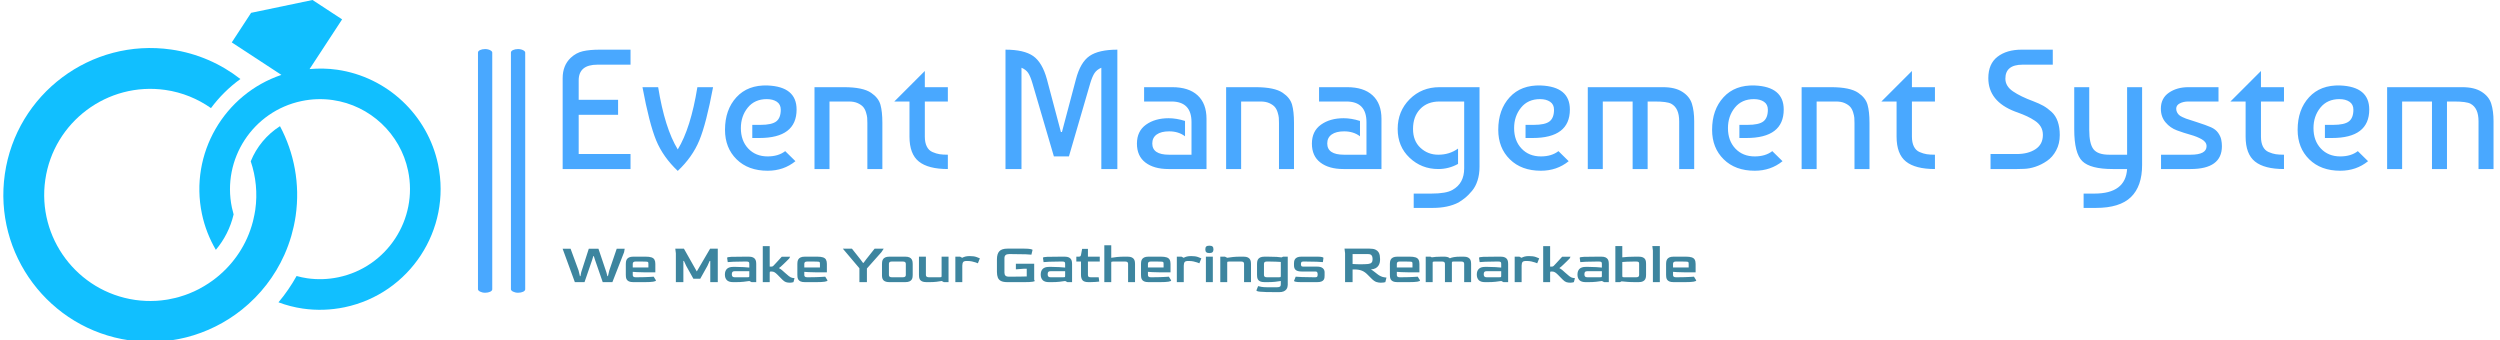 <svg xmlns="http://www.w3.org/2000/svg" version="1.1" xmlns:xlink="http://www.w3.org/1999/xlink" xmlnsSvgjs="http://svgjs.dev/svgjs" width="2000" height="272" viewBox="0 0 2000 272"><g transform="matrix(1,0,0,1,-1.212,0.725)"><svg viewBox="0 0 396 54" data-background-color="#ffffff" preserveAspectRatio="xMidYMid meet" height="272" width="2000" xmlns="http://www.w3.org/2000/svg" xmlns:xlink="http://www.w3.org/1999/xlink"><g id="tight-bounds" transform="matrix(1,0,0,1,0.24,-0.144)"><svg viewBox="0 0 395.52 54.288" height="54.288" width="395.52"><g><svg viewBox="0 0 395.52 54.288" height="54.288" width="395.52"><g><svg viewBox="0 0 510.06 70.01" height="54.288" width="395.52"><g><rect width="2.923" height="49.913" x="97.216" y="10.048" fill="#49a8ff" opacity="1" stroke-width="0" stroke="transparent" fill-opacity="1" class="rect-qz-0" data-fill-palette-color="primary" rx="1%" id="qz-0" data-palette-color="#49a8ff"></rect></g><g><rect width="2.923" height="49.913" x="103.965" y="10.048" fill="#49a8ff" opacity="1" stroke-width="0" stroke="transparent" fill-opacity="1" class="rect-qz-1" data-fill-palette-color="primary" rx="1%" id="qz-1" data-palette-color="#49a8ff"></rect></g><g transform="matrix(1,0,0,1,114.54,10.172)"><svg viewBox="0 0 395.52 49.665" height="49.665" width="395.52"><g id="textblocktransform"><svg viewBox="0 0 395.52 49.665" height="49.665" width="395.52" id="textblock"><g><svg viewBox="0 0 395.52 32.413" height="32.413" width="395.52"><g transform="matrix(1,0,0,1,0,0)"><svg width="395.52" viewBox="3.25 -35 566.14 46.4" height="32.413" data-palette-color="#49a8ff"><path d="M23.15-4.4L23.15 0 3.25 0 3.25-26.65Q3.25-30.35 5.6-32.6L5.6-32.6Q7.2-34.1 9.2-34.55 11.2-35 14.1-35L14.1-35 23.15-35 23.15-30.6 13.45-30.6Q7.95-30.6 7.95-26L7.95-26 7.95-20.3 19.5-20.3 19.5-15.9 7.95-15.9 7.95-4.4 23.15-4.4ZM37 0.55L37 0.55Q32.7-3.5 30.67-8.4 28.65-13.3 26.65-24L26.65-24 31.25-24Q33.2-11.95 37-5.75L37-5.75Q40.8-11.95 42.75-24L42.75-24 47.35-24Q45.35-13.3 43.32-8.4 41.3-3.5 37 0.55ZM63.35-24.5L63.35-24.5Q71.84-24.15 71.84-17.45L71.84-17.45Q71.84-9.1 60.9-9.1L60.9-9.1 58.85-9.1 58.85-12.95 61.25-12.95Q64.59-12.95 65.9-13.98 67.2-15 67.2-17.4L67.2-17.4Q67.2-18.95 66.05-19.73 64.9-20.5 63.1-20.5L63.1-20.5Q59.55-20.5 57.52-18 55.5-15.5 55.5-12L55.5-12Q55.5-8.3 57.67-6 59.85-3.7 63.35-3.7L63.35-3.7Q66.5-3.7 68.5-5.25L68.5-5.25 71.5-2.3Q68.05 0.5 63.35 0.5L63.35 0.5Q57.65 0.5 54.25-2.85 50.85-6.2 50.85-11.5L50.85-11.5Q50.85-17.4 54.2-21.05 57.55-24.7 63.35-24.5ZM77.09 0L77.09-24 85.74-24Q91.29-24 93.69-22.35L93.69-22.35Q95.84-20.9 96.42-18.88 96.99-16.85 96.99-13.55L96.99-13.55 96.99 0 92.59 0 92.59-13.5Q92.59-14.4 92.54-15.03 92.49-15.65 92.19-16.63 91.89-17.6 91.34-18.23 90.79-18.85 89.74-19.33 88.69-19.8 87.19-19.8L87.19-19.8 81.49-19.8 81.49 0 77.09 0ZM104.94-19.8L100.49-19.8 109.44-28.75 109.44-24 116.19-24 116.19-19.8 109.44-19.8 109.44-9.5Q109.44-7.75 110.02-6.6 110.59-5.45 111.69-4.98 112.79-4.5 113.77-4.35 114.74-4.2 116.19-4.2L116.19-4.2 116.19 0Q110.44 0 107.69-2.2 104.94-4.4 104.94-9.5L104.94-9.5 104.94-19.8ZM145.24-26.3L149.34-10.85 149.64-10.85 153.74-26.3Q155.04-31.3 157.74-33.15 160.44-35 165.89-35L165.89-35 165.89 0 161.19 0 161.19-29.7Q159.89-29.15 159.21-28.15 158.54-27.15 157.94-25.15L157.94-25.15 151.69-3.7 147.28-3.7 140.99-25.15Q140.39-27.2 139.74-28.18 139.09-29.15 137.78-29.7L137.78-29.7 137.78 0 133.09 0 133.09-35Q138.53-35 141.21-33.13 143.89-31.25 145.24-26.3L145.24-26.3ZM185.73-14.1L185.73-14.1 185.73-9.6Q183.83-11.05 181.08-11.05L181.08-11.05Q178.73-11.05 177.43-10.13 176.13-9.2 176.13-7.5L176.13-7.5Q176.13-4.2 181.03-4.2L181.03-4.2 187.63-4.2 187.63-13.75Q187.63-19.8 181.73-19.8L181.73-19.8 173.73-19.8 173.73-24 181.98-24Q186.83-24 189.43-21.6 192.03-19.2 192.03-14.7L192.03-14.7 192.03 0 180.88 0Q176.63 0 174.13-1.9 171.63-3.8 171.63-7.45 171.63-11.1 174.28-13 176.93-14.9 180.93-14.9L180.93-14.9Q183.18-14.9 185.73-14.1ZM197.78 0L197.78-24 206.43-24Q211.98-24 214.38-22.35L214.38-22.35Q216.53-20.9 217.11-18.88 217.68-16.85 217.68-13.55L217.68-13.55 217.68 0 213.28 0 213.28-13.5Q213.28-14.4 213.23-15.03 213.18-15.65 212.88-16.63 212.58-17.6 212.03-18.23 211.48-18.85 210.43-19.33 209.38-19.8 207.88-19.8L207.88-19.8 202.18-19.8 202.18 0 197.78 0ZM237.03-14.1L237.03-14.1 237.03-9.6Q235.13-11.05 232.38-11.05L232.38-11.05Q230.03-11.05 228.73-10.13 227.43-9.2 227.43-7.5L227.43-7.5Q227.43-4.2 232.33-4.2L232.33-4.2 238.93-4.2 238.93-13.75Q238.93-19.8 233.03-19.8L233.03-19.8 225.03-19.8 225.03-24 233.28-24Q238.13-24 240.73-21.6 243.33-19.2 243.33-14.7L243.33-14.7 243.33 0 232.18 0Q227.93 0 225.43-1.9 222.93-3.8 222.93-7.45 222.93-11.1 225.58-13 228.23-14.9 232.23-14.9L232.23-14.9Q234.48-14.9 237.03-14.1ZM259.98 0L259.98 0Q255.08 0 251.58-3.3 248.08-6.6 248.08-11.75L248.08-11.75Q248.08-16.95 251.6-20.48 255.13-24 260.33-24L260.33-24 272.08-24 272.08-0.7Q272.08 1.55 271.5 3.35 270.93 5.15 269.88 6.4 268.83 7.65 267.98 8.35 267.13 9.05 265.93 9.8L265.93 9.8Q262.83 11.4 258.38 11.4L258.38 11.4 252.78 11.4 252.78 7.2 257.93 7.2Q262.33 7.2 264.18 6.1L264.18 6.1Q267.58 4.2 267.58-0.2L267.58-0.2 267.58-19.8 260.33-19.8Q256.78-19.8 254.68-17.6 252.58-15.4 252.58-11.75L252.58-11.75Q252.58-8.25 254.75-6.23 256.93-4.2 259.98-4.2L259.98-4.2Q263.28-4.2 265.78-6L265.78-6 265.78-1.5Q263.08 0 259.98 0ZM290.07-24.5L290.07-24.5Q298.57-24.15 298.57-17.45L298.57-17.45Q298.57-9.1 287.62-9.1L287.62-9.1 285.57-9.1 285.57-12.95 287.97-12.95Q291.32-12.95 292.62-13.98 293.92-15 293.92-17.4L293.92-17.4Q293.92-18.95 292.77-19.73 291.62-20.5 289.82-20.5L289.82-20.5Q286.27-20.5 284.25-18 282.22-15.5 282.22-12L282.22-12Q282.22-8.3 284.4-6 286.57-3.7 290.07-3.7L290.07-3.7Q293.22-3.7 295.22-5.25L295.22-5.25 298.22-2.3Q294.77 0.5 290.07 0.5L290.07 0.5Q284.37 0.5 280.97-2.85 277.57-6.2 277.57-11.5L277.57-11.5Q277.57-17.4 280.92-21.05 284.27-24.7 290.07-24.5ZM303.82 0L303.82-24 325.87-24Q329.42-24 331.52-22.65L331.52-22.65Q333.67-21.3 334.35-19.15 335.02-17 335.02-14L335.02-14 335.02 0 330.62 0 330.62-14Q330.62-17.9 328.27-19.15L328.27-19.15Q327.07-19.8 323.42-19.8L323.42-19.8 321.37-19.8 321.37 0 316.97 0 316.97-19.8 308.22-19.8 308.22 0 303.82 0ZM352.77-24.5L352.77-24.5Q361.27-24.15 361.27-17.45L361.27-17.45Q361.27-9.1 350.32-9.1L350.32-9.1 348.27-9.1 348.27-12.95 350.67-12.95Q354.02-12.95 355.32-13.98 356.62-15 356.62-17.4L356.62-17.4Q356.62-18.95 355.47-19.73 354.32-20.5 352.52-20.5L352.52-20.5Q348.97-20.5 346.94-18 344.92-15.5 344.92-12L344.92-12Q344.92-8.3 347.09-6 349.27-3.7 352.77-3.7L352.77-3.7Q355.92-3.7 357.92-5.25L357.92-5.25 360.92-2.3Q357.47 0.5 352.77 0.5L352.77 0.5Q347.07 0.5 343.67-2.85 340.27-6.2 340.27-11.5L340.27-11.5Q340.27-17.4 343.62-21.05 346.97-24.7 352.77-24.5ZM366.52 0L366.52-24 375.17-24Q380.72-24 383.12-22.35L383.12-22.35Q385.27-20.9 385.84-18.88 386.42-16.85 386.42-13.55L386.42-13.55 386.42 0 382.02 0 382.02-13.5Q382.02-14.4 381.97-15.03 381.92-15.65 381.62-16.63 381.32-17.6 380.77-18.23 380.22-18.85 379.17-19.33 378.12-19.8 376.62-19.8L376.62-19.8 370.92-19.8 370.92 0 366.52 0ZM394.36-19.8L389.91-19.8 398.86-28.75 398.86-24 405.61-24 405.61-19.8 398.86-19.8 398.86-9.5Q398.86-7.75 399.44-6.6 400.01-5.45 401.11-4.98 402.21-4.5 403.19-4.35 404.16-4.2 405.61-4.2L405.61-4.2 405.61 0Q399.86 0 397.11-2.2 394.36-4.4 394.36-9.5L394.36-9.5 394.36-19.8ZM431.01-35L440.16-35 440.16-30.6 431.31-30.6Q426.26-30.6 426.26-26.5L426.26-26.5Q426.26-24.3 428.48-22.78 430.71-21.25 434.51-19.85L434.51-19.85Q436.21-19.2 437.41-18.53 438.61-17.85 439.81-16.75 441.01-15.65 441.61-13.93 442.21-12.2 442.21-9.95L442.21-9.95Q442.21-7.45 441.16-5.48 440.11-3.5 438.46-2.38 436.81-1.25 435.08-0.68 433.36-0.1 431.71-0.05L431.71-0.05Q431.01 0 429.71 0L429.71 0 421.91 0 421.91-4.4 429.56-4.4Q432.96-4.4 435.11-5.83 437.26-7.25 437.26-10L437.26-10Q437.26-11.35 436.66-12.38 436.06-13.4 434.93-14.15 433.81-14.9 432.63-15.45 431.46-16 429.81-16.6L429.81-16.6Q429.36-16.75 429.11-16.85L429.11-16.85Q421.26-19.85 421.26-26.65L421.26-26.65Q421.26-30.85 423.96-32.93 426.66-35 431.01-35L431.01-35ZM446.45-11.65L446.45-24 450.85-24 450.85-11.45Q450.85-7.4 452.1-5.8 453.35-4.2 456.7-4.2L456.7-4.2 461.95-4.2 461.95-24 466.35-24 466.35-1.2Q466.35 5.05 463.08 8.22 459.81 11.4 452.81 11.4L452.81 11.4 449.2 11.4 449.2 7.2 452.35 7.2Q461.5 7.2 461.95 0L461.95 0 457.75 0Q451.2 0 448.83-2.3 446.45-4.6 446.45-11.65L446.45-11.65ZM479.9-24L488.75-24 488.75-19.8 479.9-19.8Q478.45-19.8 477.4-19.25 476.35-18.7 476.35-17.7L476.35-17.7Q476.35-17.1 476.6-16.63 476.85-16.15 477.18-15.85 477.5-15.55 478.18-15.23 478.85-14.9 479.23-14.78 479.6-14.65 482.4-13.75 485.2-12.85 486.55-12.25 487.9-11.65 488.63-10.63 489.35-9.6 489.55-8.63 489.75-7.65 489.75-6.7L489.75-6.7Q489.75 0 480.55 0L480.55 0 471.9 0 471.9-4.2 480.55-4.2Q485.25-4.2 485.25-6.7L485.25-6.7Q485.25-7.9 483.88-8.7 482.5-9.5 480.53-10.05 478.55-10.6 476.58-11.33 474.6-12.05 473.23-13.68 471.85-15.3 471.85-17.7L471.85-17.7Q471.85-20.75 474.2-22.38 476.55-24 479.9-24L479.9-24ZM496.7-19.8L492.25-19.8 501.2-28.75 501.2-24 507.95-24 507.95-19.8 501.2-19.8 501.2-9.5Q501.2-7.75 501.77-6.6 502.35-5.45 503.45-4.98 504.55-4.5 505.52-4.35 506.5-4.2 507.95-4.2L507.95-4.2 507.95 0Q502.2 0 499.45-2.2 496.7-4.4 496.7-9.5L496.7-9.5 496.7-19.8ZM524.45-24.5L524.45-24.5Q532.95-24.15 532.95-17.45L532.95-17.45Q532.95-9.1 522-9.1L522-9.1 519.95-9.1 519.95-12.95 522.35-12.95Q525.7-12.95 527-13.98 528.3-15 528.3-17.4L528.3-17.4Q528.3-18.95 527.15-19.73 526-20.5 524.2-20.5L524.2-20.5Q520.65-20.5 518.62-18 516.6-15.5 516.6-12L516.6-12Q516.6-8.3 518.77-6 520.95-3.7 524.45-3.7L524.45-3.7Q527.6-3.7 529.6-5.25L529.6-5.25 532.6-2.3Q529.15 0.5 524.45 0.5L524.45 0.5Q518.75 0.5 515.35-2.85 511.95-6.2 511.95-11.5L511.95-11.5Q511.95-17.4 515.3-21.05 518.65-24.7 524.45-24.5ZM538.19 0L538.19-24 560.24-24Q563.79-24 565.89-22.65L565.89-22.65Q568.04-21.3 568.72-19.15 569.39-17 569.39-14L569.39-14 569.39 0 564.99 0 564.99-14Q564.99-17.9 562.64-19.15L562.64-19.15Q561.44-19.8 557.79-19.8L557.79-19.8 555.74-19.8 555.74 0 551.34 0 551.34-19.8 542.59-19.8 542.59 0 538.19 0Z" opacity="1" transform="matrix(1,0,0,1,0,0)" fill="#49a8ff" class="wordmark-text-0" data-fill-palette-color="primary" id="text-0"></path></svg></g></svg></g><g transform="matrix(1,0,0,1,0,40.065)"><svg viewBox="0 0 232.21 9.6" height="9.6" width="232.21"><g transform="matrix(1,0,0,1,0,0)"><svg width="232.21" viewBox="0.5 -32.4 996.47 41.2" height="9.6" data-palette-color="#3d859f"><path d="M19.75 0L11.25 0 0.5-29.35 7.5-29.35 14.55-10.15 15.7-5.3 16.2-5.3 16.85-8.7 23.5-29.35 32-29.35 38.95-8.7 39.85-5.3 40.35-5.3 41.5-10.15 48.05-29.35 55.05-29.35 54.55-26.35 44.25 0 35.75 0 28.95-19.65 27.95-22.85 27.45-22.85 26.5-19.65 19.75 0ZM72.7 0L62.65 0Q60.15 0 58.8-0.65 57.45-1.3 56.87-2.3 56.3-3.3 56.17-4.4 56.05-5.5 56.05-6.4L56.05-6.4 56.05-16Q56.05-16.75 56.17-17.82 56.3-18.9 56.87-19.95 57.45-21 58.82-21.7 60.2-22.4 62.65-22.4L62.65-22.4 73.4-22.4Q76.7-22.4 78.57-21.78 80.45-21.15 81.22-19.75 82-18.35 82-16L82-16 82-8.6 73.25-8.6Q68.75-8.6 65.92-8.8 63.1-9 62.15-9.05L62.15-9.05 62.15-6.3Q62.1-4.3 64.55-4.3L64.55-4.3 67.1-4.3Q69.8-4.3 72.37-4.38 74.95-4.45 77.1-4.58 79.25-4.7 80.55-4.8L80.55-4.8 82.55-1.55Q82.55 0 72.7 0L72.7 0ZM62.15-16.1L62.15-12.9 75.9-12.9 75.9-16.1Q75.9-17.1 75.67-17.5 75.45-17.9 74.35-18 73.25-18.1 70.6-18.1L70.6-18.1 64.55-18.1Q62.15-18.1 62.15-16.1L62.15-16.1ZM106.64 0L100.04 0 100.04-25.4 99.54-29.4 107.14-29.4 118.44-9.4 130.14-29.4 136.89-29.4 136.89 0 130.29 0 130.29-18.65 129.74-18.65 127.79-14.3 121.49-3 115.44-3 109.14-14.3 107.14-18.65 106.64-18.65 106.64 0ZM152.84 0L150.34 0Q146.54 0 144.84-1.78 143.14-3.55 143.14-6.65L143.14-6.65Q143.14-9.9 144.92-11.65 146.69-13.4 150.34-13.4L150.34-13.4 152.89-13.4Q156.64-13.4 159.64-13.2 162.64-13 164.59-12.8L164.59-12.8 164.59-16.1Q164.59-16.55 164.49-17.03 164.39-17.5 163.89-17.8 163.39-18.1 162.19-18.1L162.19-18.1 159.69-18.1Q154.24-18.1 150.59-17.93 146.94-17.75 145.64-17.6L145.64-17.6 145.09-21.4Q145.09-22.1 148.89-22.25 152.69-22.4 161.59-22.4L161.59-22.4 164.09-22.4Q166.59-22.4 167.94-21.7 169.29-21 169.87-19.95 170.44-18.9 170.57-17.82 170.69-16.75 170.69-16L170.69-16 170.69 0 166.59 0 164.64-1Q162.54-0.65 159.59-0.33 156.64 0 152.84 0L152.84 0ZM151.64-4.3L151.64-4.3 163.09-4.3Q164.19-4.3 164.39-4.5 164.59-4.7 164.59-5.75L164.59-5.75 164.59-9.6 151.64-9.6Q150.29-9.6 149.77-8.95 149.24-8.3 149.24-6.9L149.24-6.9Q149.24-5.5 149.84-4.9 150.44-4.3 151.64-4.3ZM200.39 0.5L200.39 0.5Q198.29 0.5 196.81 0 195.34-0.5 193.69-2.15L193.69-2.15Q193.54-2.3 192.89-2.95 192.24-3.6 191.46-4.4 190.69-5.2 190.04-5.85 189.39-6.5 189.19-6.7L189.19-6.7Q187.94-7.95 186.81-8.65 185.69-9.35 184.04-9.35L184.04-9.35Q182.94-9.35 182.74-9.15 182.54-8.95 182.54-7.8L182.54-7.8 182.54 0 176.44 0 176.44-31.65 182.54-31.65 182.54-13.65 184.14-13.65Q185.04-13.65 185.74-14.35L185.74-14.35Q186.19-14.8 187.44-16.15 188.69-17.5 190.26-19.2 191.84-20.9 193.14-22.35L193.14-22.35 200.49-22.35 199.69-20.8Q198.54-19.6 197.19-18.28 195.84-16.95 194.56-15.73 193.29-14.5 192.24-13.58 191.19-12.65 190.64-12.35L190.64-12.35Q192.14-11.55 193.34-10.53 194.54-9.5 195.94-8.22 197.34-6.95 199.29-5.35L199.29-5.35Q201.04-3.95 202.54-3.73 204.04-3.5 204.34-3.5L204.34-3.5 203.44 0Q202.94 0.15 202.09 0.33 201.24 0.5 200.39 0.5ZM223.49 0L213.44 0Q210.94 0 209.59-0.65 208.24-1.3 207.66-2.3 207.09-3.3 206.96-4.4 206.84-5.5 206.84-6.4L206.84-6.4 206.84-16Q206.84-16.75 206.96-17.82 207.09-18.9 207.66-19.95 208.24-21 209.61-21.7 210.99-22.4 213.44-22.4L213.44-22.4 224.19-22.4Q227.49-22.4 229.36-21.78 231.24-21.15 232.01-19.75 232.79-18.35 232.79-16L232.79-16 232.79-8.6 224.04-8.6Q219.54-8.6 216.71-8.8 213.89-9 212.94-9.05L212.94-9.05 212.94-6.3Q212.89-4.3 215.34-4.3L215.34-4.3 217.89-4.3Q220.59-4.3 223.16-4.38 225.74-4.45 227.89-4.58 230.04-4.7 231.34-4.8L231.34-4.8 233.34-1.55Q233.34 0 223.49 0L223.49 0ZM212.94-16.1L212.94-12.9 226.69-12.9 226.69-16.1Q226.69-17.1 226.46-17.5 226.24-17.9 225.14-18 224.04-18.1 221.39-18.1L221.39-18.1 215.34-18.1Q212.94-18.1 212.94-16.1L212.94-16.1ZM267.98 0L261.38 0 261.38-12.2 246.83-29.4 254.83-29.4 262.23-20.05 264.53-16.95 265.03-16.95 267.33-20.05 274.73-29.4 282.73-29.4 280.78-26.4 267.98-12 267.98 0ZM301.63 0L287.83 0Q284.48 0 282.85-1.35 281.23-2.7 281.23-5.75L281.23-5.75 281.23-16Q281.23-16.75 281.35-17.82 281.48-18.9 282.05-19.95 282.63-21 284-21.7 285.38-22.4 287.83-22.4L287.83-22.4 301.63-22.4Q304.13-22.4 305.48-21.7 306.83-21 307.4-19.95 307.98-18.9 308.1-17.82 308.23-16.75 308.23-16L308.23-16 308.23-6.4Q308.23-5.5 308.1-4.4 307.98-3.3 307.38-2.3 306.78-1.3 305.43-0.65 304.08 0 301.63 0L301.63 0ZM289.73-4.3L289.73-4.3 299.73-4.3Q302.18-4.3 302.18-6.3L302.18-6.3 302.18-16.1Q302.18-18.1 299.73-18.1L299.73-18.1 289.73-18.1Q287.33-18.1 287.33-16.1L287.33-16.1 287.33-6.3Q287.33-4.3 289.73-4.3ZM322.88 0L320.33 0Q317.88 0 316.5-0.65 315.13-1.3 314.55-2.3 313.98-3.3 313.85-4.4 313.73-5.5 313.73-6.4L313.73-6.4 313.73-22.4 319.83-22.4 319.83-6.3Q319.78-5.2 320.55-4.75 321.33-4.3 322.23-4.3L322.23-4.3 332.13-4.3Q333.23-4.3 333.43-4.5 333.63-4.7 333.63-5.8L333.63-5.8 333.63-22.4 339.73-22.4 339.73 0 335.63 0 333.73-1Q331.73-0.6 329-0.3 326.28 0 322.88 0L322.88 0ZM351.82 0L345.72 0 345.72-22.4 349.82-22.4 351.72-21.4Q353.02-22.1 354.52-22.5 356.02-22.9 358.32-22.9L358.32-22.9Q361.97-22.9 364.25-22.1 366.52-21.3 367.27-20.9L367.27-20.9 365.52-16.55Q364.92-16.85 363.55-17.32 362.17-17.8 360.32-18.2 358.47-18.6 356.27-18.6L356.27-18.6 355.72-18.6Q353.32-18.6 352.6-17.65 351.87-16.7 351.82-14.5L351.82-14.5 351.82 0ZM406.32 0L391.42 0Q387.87 0 385.87-1 383.87-2 383.07-4 382.27-6 382.27-8.95L382.27-8.95 382.27-20.1Q382.27-24.9 384.42-27.18 386.57-29.45 391.42-29.45L391.42-29.45 406.47-29.45Q409.92-29.45 411.74-29.08 413.57-28.7 413.57-28.3L413.57-28.3 412.57-24.15Q411.72-24.3 407.54-24.48 403.37-24.65 395.42-24.65L395.42-24.65 392.87-24.65Q388.87-24.65 388.87-21.1L388.87-21.1 388.87-8.35Q388.87-6.65 389.74-5.73 390.62-4.8 392.87-4.8L392.87-4.8 394.92-4.8Q399.72-4.8 403.02-4.88 406.32-4.95 408.47-5L408.47-5 408.47-11.8 405.47-11.75 398.92-11.25 398.92-16.15 415.02-16.15 415.02-2.1 415.52-1.05Q415.52-0.65 413.42-0.33 411.32 0 406.32 0L406.32 0ZM430.47 0L427.97 0Q424.17 0 422.47-1.78 420.77-3.55 420.77-6.65L420.77-6.65Q420.77-9.9 422.54-11.65 424.32-13.4 427.97-13.4L427.97-13.4 430.52-13.4Q434.27-13.4 437.27-13.2 440.27-13 442.22-12.8L442.22-12.8 442.22-16.1Q442.22-16.55 442.12-17.03 442.02-17.5 441.52-17.8 441.02-18.1 439.82-18.1L439.82-18.1 437.32-18.1Q431.87-18.1 428.22-17.93 424.57-17.75 423.27-17.6L423.27-17.6 422.72-21.4Q422.72-22.1 426.52-22.25 430.32-22.4 439.22-22.4L439.22-22.4 441.72-22.4Q444.22-22.4 445.57-21.7 446.92-21 447.49-19.95 448.07-18.9 448.19-17.82 448.32-16.75 448.32-16L448.32-16 448.32 0 444.22 0 442.27-1Q440.17-0.65 437.22-0.33 434.27 0 430.47 0L430.47 0ZM429.27-4.3L429.27-4.3 440.72-4.3Q441.82-4.3 442.02-4.5 442.22-4.7 442.22-5.75L442.22-5.75 442.22-9.6 429.27-9.6Q427.92-9.6 427.39-8.95 426.87-8.3 426.87-6.9L426.87-6.9Q426.87-5.5 427.47-4.9 428.07-4.3 429.27-4.3ZM464.31 0L462.76 0Q458.96 0 457.56-1.6 456.16-3.2 456.16-6.4L456.16-6.4 456.16-18.1 452.06-18.1 452.06-22.4 454.16-22.4Q455.11-22.4 455.54-22.7 455.96-23 456.16-23.9L456.16-23.9 457.16-29.25 462.26-29.25 462.26-22.4 472.66-22.4 472.66-18.1 462.26-18.1 462.26-6.35Q462.26-5.1 462.86-4.7 463.46-4.3 464.66-4.3L464.66-4.3 471.71-4.3 472.21-0.5Q471.16-0.35 469.01-0.18 466.86 0 464.31 0L464.31 0ZM482.76 0L476.66 0 476.66-32.4 482.76-32.4 482.76-21.4Q484.86-21.8 487.81-22.1 490.76-22.4 494.56-22.4L494.56-22.4 497.06-22.4Q499.56-22.4 500.91-21.7 502.26-21 502.84-19.95 503.41-18.9 503.54-17.82 503.66-16.75 503.66-16L503.66-16 503.66 0 497.56 0 497.56-16.1Q497.56-18.1 495.16-18.1L495.16-18.1 484.26-18.1Q483.31-18.1 483.04-17.93 482.76-17.75 482.76-17L482.76-17 482.76 0ZM525.56 0L515.51 0Q513.01 0 511.66-0.65 510.31-1.3 509.73-2.3 509.16-3.3 509.03-4.4 508.91-5.5 508.91-6.4L508.91-6.4 508.91-16Q508.91-16.75 509.03-17.82 509.16-18.9 509.73-19.95 510.31-21 511.68-21.7 513.06-22.4 515.51-22.4L515.51-22.4 526.26-22.4Q529.56-22.4 531.43-21.78 533.31-21.15 534.08-19.75 534.86-18.35 534.86-16L534.86-16 534.86-8.6 526.11-8.6Q521.61-8.6 518.78-8.8 515.96-9 515.01-9.05L515.01-9.05 515.01-6.3Q514.96-4.3 517.41-4.3L517.41-4.3 519.96-4.3Q522.66-4.3 525.23-4.38 527.81-4.45 529.96-4.58 532.11-4.7 533.41-4.8L533.41-4.8 535.41-1.55Q535.41 0 525.56 0L525.56 0ZM515.01-16.1L515.01-12.9 528.76-12.9 528.76-16.1Q528.76-17.1 528.53-17.5 528.31-17.9 527.21-18 526.11-18.1 523.46-18.1L523.46-18.1 517.41-18.1Q515.01-18.1 515.01-16.1L515.01-16.1ZM546.5 0L540.4 0 540.4-22.4 544.5-22.4 546.4-21.4Q547.7-22.1 549.2-22.5 550.7-22.9 553-22.9L553-22.9Q556.65-22.9 558.93-22.1 561.2-21.3 561.95-20.9L561.95-20.9 560.2-16.55Q559.61-16.85 558.23-17.32 556.86-17.8 555-18.2 553.15-18.6 550.95-18.6L550.95-18.6 550.4-18.6Q548-18.6 547.28-17.65 546.55-16.7 546.5-14.5L546.5-14.5 546.5 0ZM569-25.55L569-25.55Q567.15-25.55 566.3-26.3 565.45-27.05 565.45-28.8L565.45-28.8Q565.45-30.6 566.28-31.33 567.1-32.05 569-32.05L569-32.05Q570.9-32.05 571.75-31.33 572.6-30.6 572.6-28.8L572.6-28.8Q572.6-27.1 571.75-26.33 570.9-25.55 569-25.55ZM572.05 0L565.95 0 565.95-22.4 572.05-22.4 572.05 0ZM584.7 0L578.6 0 578.6-22.4 582.7-22.4 584.7-21.4Q586.8-21.8 589.75-22.1 592.7-22.4 596.5-22.4L596.5-22.4 599-22.4Q601.5-22.4 602.85-21.7 604.2-21 604.77-19.95 605.35-18.9 605.47-17.82 605.6-16.75 605.6-16L605.6-16 605.6 0 599.5 0 599.5-16.1Q599.5-18.1 597.1-18.1L597.1-18.1 586.2-18.1Q585.25-18.1 584.97-17.93 584.7-17.75 584.7-17L584.7-17 584.7 0ZM630.3 8.8L627.8 8.8Q622.3 8.8 618.85 8.7 615.4 8.6 613.55 8.4 611.7 8.2 611.02 7.9 610.35 7.6 610.35 7.25L610.35 7.25 611.85 3.5Q612.65 3.75 614.67 4.13 616.7 4.5 619.85 4.5L619.85 4.5 628.4 4.5Q630.25 4.5 631.02 3.95 631.8 3.4 631.8 2L631.8 2 631.8-1Q629.65-0.6 626.72-0.3 623.8 0 620 0L620 0 617.5 0Q615 0 613.65-0.65 612.3-1.3 611.72-2.3 611.15-3.3 611.02-4.4 610.9-5.5 610.9-6.4L610.9-6.4 610.9-16Q610.9-16.75 611.02-17.82 611.15-18.9 611.72-19.95 612.3-21 613.67-21.7 615.05-22.4 617.5-22.4L617.5-22.4 620.05-22.4Q625.3-22.4 628.22-22.2 631.15-22 632.5-21.75L632.5-21.75 633.8-22.4 637.9-22.4 637.9 2.4Q637.9 3.3 637.62 4.4 637.35 5.5 636.55 6.5 635.75 7.5 634.25 8.15 632.75 8.8 630.3 8.8L630.3 8.8ZM619.4-4.3L619.4-4.3 630.25-4.3Q631.4-4.3 631.6-4.5 631.8-4.7 631.8-5.8L631.8-5.8 631.8-17.75Q630.1-17.85 627.5-17.98 624.9-18.1 621.95-18.1L621.95-18.1 619.4-18.1Q617-18.1 617-16.1L617-16.1 617-6.3Q616.95-4.3 619.4-4.3ZM663.69 0L649.54 0Q646.19 0 644.79-0.35 643.39-0.7 643.39-1.05L643.39-1.05 644.89-4.8Q646.34-4.65 650.22-4.48 654.09-4.3 659.79-4.3L659.79-4.3 662.29-4.3Q663.54-4.3 663.87-4.98 664.19-5.65 664.19-6.8L664.19-6.8Q664.19-7.95 663.82-8.65 663.44-9.35 662.29-9.35L662.29-9.35 649.99-9.35Q646.49-9.35 644.94-10.68 643.39-12 643.39-14.65L643.39-14.65 643.39-16.65Q643.39-17.35 643.54-18.3 643.69-19.25 644.29-20.2 644.89-21.15 646.24-21.78 647.59-22.4 649.99-22.4L649.99-22.4 663.79-22.4Q666.79-22.4 668.04-22.05 669.29-21.7 669.29-21.35L669.29-21.35 668.79-17.6Q667.34-17.75 663.44-17.93 659.54-18.1 653.89-18.1L653.89-18.1 651.39-18.1Q650.14-18.1 649.82-17.43 649.49-16.75 649.49-15.85L649.49-15.85Q649.49-14.9 649.82-14.28 650.14-13.65 651.39-13.65L651.39-13.65 663.69-13.65Q667.09-13.65 668.69-12.25 670.29-10.85 670.29-8.7L670.29-8.7 670.29-5.75Q670.29-4.85 670.17-3.85 670.04-2.85 669.44-1.98 668.84-1.1 667.49-0.55 666.14 0 663.69 0L663.69 0ZM719.74 0.5L719.74 0.5Q717.74 0.5 715.81-0.13 713.89-0.75 711.44-3.2L711.44-3.2 707.84-6.8Q705.64-9.05 703.01-10.1 700.39-11.15 696.44-11.15L696.44-11.15 694.89-11.15 694.89 0 688.29 0 688.29-25.4 687.79-29.45 709.94-29.45Q713.14-29.45 714.96-28.6 716.79-27.75 717.66-26.38 718.54-25 718.79-23.45 719.04-21.9 719.04-20.5L719.04-20.5 719.04-19.55Q719.04-18.45 718.74-17.1 718.44-15.75 717.59-14.45 716.74-13.15 715.16-12.25 713.59-11.35 711.04-11.2L711.04-11.2Q711.69-10.85 712.69-10.13 713.69-9.4 714.76-8.55 715.84-7.7 716.74-7 717.64-6.3 718.14-6L718.14-6Q719.94-4.95 721.34-4.55 722.74-4.15 723.64-4.1 724.54-4.05 724.69-4.05L724.69-4.05 723.69 0Q723.24 0.15 722.19 0.33 721.14 0.5 719.74 0.5ZM702.39-15.7L702.39-15.7Q704.29-15.7 705.79-15.78 707.29-15.85 708.49-15.95L708.49-15.95Q710.69-16.2 711.56-17.18 712.44-18.15 712.44-19.7L712.44-19.7 712.44-20.85Q712.44-22.45 711.59-23.55 710.74-24.65 708.54-24.65L708.54-24.65 694.89-24.65 694.89-15.95Q697.09-15.8 698.94-15.75 700.79-15.7 702.39-15.7ZM744.34 0L734.29 0Q731.79 0 730.44-0.65 729.09-1.3 728.51-2.3 727.94-3.3 727.81-4.4 727.69-5.5 727.69-6.4L727.69-6.4 727.69-16Q727.69-16.75 727.81-17.82 727.94-18.9 728.51-19.95 729.09-21 730.46-21.7 731.84-22.4 734.29-22.4L734.29-22.4 745.04-22.4Q748.34-22.4 750.21-21.78 752.09-21.15 752.86-19.75 753.64-18.35 753.64-16L753.64-16 753.64-8.6 744.89-8.6Q740.39-8.6 737.56-8.8 734.74-9 733.79-9.05L733.79-9.05 733.79-6.3Q733.74-4.3 736.19-4.3L736.19-4.3 738.74-4.3Q741.44-4.3 744.01-4.38 746.59-4.45 748.74-4.58 750.89-4.7 752.19-4.8L752.19-4.8 754.19-1.55Q754.19 0 744.34 0L744.34 0ZM733.79-16.1L733.79-12.9 747.54-12.9 747.54-16.1Q747.54-17.1 747.31-17.5 747.09-17.9 745.99-18 744.89-18.1 742.24-18.1L742.24-18.1 736.19-18.1Q733.79-18.1 733.79-16.1L733.79-16.1ZM765.28 0L759.18 0 759.18-22.4 763.28-22.4 764.53-21.8Q765.98-22.05 768.08-22.23 770.18-22.4 773.08-22.4L773.08-22.4 775.58-22.4Q777.03-22.4 778.38-22.03 779.73-21.65 780.38-20.95L780.38-20.95Q781.68-21.6 783.98-22 786.28-22.4 789.98-22.4L789.98-22.4 792.48-22.4Q794.98-22.4 796.33-21.7 797.68-21 798.26-19.95 798.83-18.9 798.96-17.82 799.08-16.75 799.08-16L799.08-16 799.08 0 792.98 0 792.98-16.1Q792.98-18.1 790.58-18.1L790.58-18.1 783.58-18.1Q782.78-18.1 782.48-17.9 782.18-17.7 782.18-17L782.18-17 782.18 0 776.08 0 776.08-16.1Q776.08-18.1 773.68-18.1L773.68-18.1 766.78-18.1Q765.83-18.1 765.56-17.93 765.28-17.75 765.28-17L765.28-17 765.28 0ZM813.78 0L811.28 0Q807.48 0 805.78-1.78 804.08-3.55 804.08-6.65L804.08-6.65Q804.08-9.9 805.86-11.65 807.63-13.4 811.28-13.4L811.28-13.4 813.83-13.4Q817.58-13.4 820.58-13.2 823.58-13 825.53-12.8L825.53-12.8 825.53-16.1Q825.53-16.55 825.43-17.03 825.33-17.5 824.83-17.8 824.33-18.1 823.13-18.1L823.13-18.1 820.63-18.1Q815.18-18.1 811.53-17.93 807.88-17.75 806.58-17.6L806.58-17.6 806.03-21.4Q806.03-22.1 809.83-22.25 813.63-22.4 822.53-22.4L822.53-22.4 825.03-22.4Q827.53-22.4 828.88-21.7 830.23-21 830.81-19.95 831.38-18.9 831.51-17.82 831.63-16.75 831.63-16L831.63-16 831.63 0 827.53 0 825.58-1Q823.48-0.65 820.53-0.33 817.58 0 813.78 0L813.78 0ZM812.58-4.3L812.58-4.3 824.03-4.3Q825.13-4.3 825.33-4.5 825.53-4.7 825.53-5.75L825.53-5.75 825.53-9.6 812.58-9.6Q811.23-9.6 810.71-8.95 810.18-8.3 810.18-6.9L810.18-6.9Q810.18-5.5 810.78-4.9 811.38-4.3 812.58-4.3ZM843.48 0L837.38 0 837.38-22.4 841.48-22.4 843.38-21.4Q844.68-22.1 846.18-22.5 847.68-22.9 849.98-22.9L849.98-22.9Q853.63-22.9 855.9-22.1 858.18-21.3 858.93-20.9L858.93-20.9 857.18-16.55Q856.58-16.85 855.2-17.32 853.83-17.8 851.98-18.2 850.13-18.6 847.93-18.6L847.93-18.6 847.38-18.6Q844.98-18.6 844.25-17.65 843.53-16.7 843.48-14.5L843.48-14.5 843.48 0ZM886.38 0.5L886.38 0.5Q884.28 0.5 882.8 0 881.33-0.5 879.68-2.15L879.68-2.15Q879.53-2.3 878.88-2.95 878.23-3.6 877.45-4.4 876.68-5.2 876.03-5.85 875.38-6.5 875.18-6.7L875.18-6.7Q873.93-7.95 872.8-8.65 871.68-9.35 870.03-9.35L870.03-9.35Q868.93-9.35 868.73-9.15 868.53-8.95 868.53-7.8L868.53-7.8 868.53 0 862.43 0 862.43-31.65 868.53-31.65 868.53-13.65 870.13-13.65Q871.03-13.65 871.73-14.35L871.73-14.35Q872.18-14.8 873.43-16.15 874.68-17.5 876.25-19.2 877.83-20.9 879.13-22.35L879.13-22.35 886.48-22.35 885.68-20.8Q884.53-19.6 883.18-18.28 881.83-16.95 880.55-15.73 879.28-14.5 878.23-13.58 877.18-12.65 876.63-12.35L876.63-12.35Q878.13-11.55 879.33-10.53 880.53-9.5 881.93-8.22 883.33-6.95 885.28-5.35L885.28-5.35Q887.03-3.95 888.53-3.73 890.03-3.5 890.33-3.5L890.33-3.5 889.43 0Q888.93 0.15 888.08 0.33 887.23 0.5 886.38 0.5ZM902.27 0L899.77 0Q895.97 0 894.27-1.78 892.57-3.55 892.57-6.65L892.57-6.65Q892.57-9.9 894.35-11.65 896.12-13.4 899.77-13.4L899.77-13.4 902.32-13.4Q906.07-13.4 909.07-13.2 912.07-13 914.02-12.8L914.02-12.8 914.02-16.1Q914.02-16.55 913.92-17.03 913.82-17.5 913.32-17.8 912.82-18.1 911.62-18.1L911.62-18.1 909.12-18.1Q903.67-18.1 900.02-17.93 896.37-17.75 895.07-17.6L895.07-17.6 894.52-21.4Q894.52-22.1 898.32-22.25 902.12-22.4 911.02-22.4L911.02-22.4 913.52-22.4Q916.02-22.4 917.37-21.7 918.72-21 919.3-19.95 919.87-18.9 920-17.82 920.12-16.75 920.12-16L920.12-16 920.12 0 916.02 0 914.07-1Q911.97-0.65 909.02-0.33 906.07 0 902.27 0L902.27 0ZM901.07-4.3L901.07-4.3 912.52-4.3Q913.62-4.3 913.82-4.5 914.02-4.7 914.02-5.75L914.02-5.75 914.02-9.6 901.07-9.6Q899.72-9.6 899.2-8.95 898.67-8.3 898.67-6.9L898.67-6.9Q898.67-5.5 899.27-4.9 899.87-4.3 901.07-4.3ZM929.97 0L925.87 0 925.87-31.7 931.97-31.7 931.97-21.8Q934.12-22.05 937.05-22.23 939.97-22.4 943.72-22.4L943.72-22.4 946.27-22.4Q948.77-22.4 950.12-21.75 951.47-21.1 952.05-20.1 952.62-19.1 952.75-18 952.87-16.9 952.87-16L952.87-16 952.87-6.4Q952.87-5.65 952.75-4.58 952.62-3.5 952.05-2.45 951.47-1.4 950.12-0.7 948.77 0 946.27 0L946.27 0 943.72 0Q939.57 0 936.47-0.23 933.37-0.45 931.32-0.7L931.32-0.7 929.97 0ZM933.52-4.3L933.52-4.3 944.37-4.3Q946.77-4.3 946.77-6.3L946.77-6.3 946.77-16.1Q946.82-17.2 946.32-17.65 945.82-18.1 944.37-18.1L944.37-18.1 941.87-18.1Q938.67-18.1 936.2-17.98 933.72-17.85 931.97-17.7L931.97-17.7 931.97-5.85Q931.97-4.8 932.2-4.55 932.42-4.3 933.52-4.3ZM964.97 0L958.87 0 958.87-27.7 958.37-31.7 964.97-31.7 964.97 0ZM987.12 0L977.07 0Q974.57 0 973.22-0.65 971.87-1.3 971.29-2.3 970.72-3.3 970.59-4.4 970.47-5.5 970.47-6.4L970.47-6.4 970.47-16Q970.47-16.75 970.59-17.82 970.72-18.9 971.29-19.95 971.87-21 973.24-21.7 974.62-22.4 977.07-22.4L977.07-22.4 987.82-22.4Q991.12-22.4 992.99-21.78 994.87-21.15 995.64-19.75 996.42-18.35 996.42-16L996.42-16 996.42-8.6 987.67-8.6Q983.17-8.6 980.34-8.8 977.52-9 976.57-9.05L976.57-9.05 976.57-6.3Q976.52-4.3 978.97-4.3L978.97-4.3 981.52-4.3Q984.22-4.3 986.79-4.38 989.37-4.45 991.52-4.58 993.67-4.7 994.97-4.8L994.97-4.8 996.97-1.55Q996.97 0 987.12 0L987.12 0ZM976.57-16.1L976.57-12.9 990.32-12.9 990.32-16.1Q990.32-17.1 990.09-17.5 989.87-17.9 988.77-18 987.67-18.1 985.02-18.1L985.02-18.1 978.97-18.1Q976.57-18.1 976.57-16.1L976.57-16.1Z" opacity="1" transform="matrix(1,0,0,1,0,0)" fill="#3d859f" class="slogan-text-1" data-fill-palette-color="secondary" id="text-1"></path></svg></g></svg></g></svg></g></svg></g><g><svg viewBox="0 0 89.565 70.01" height="70.01" width="89.565"><g><svg xmlns="http://www.w3.org/2000/svg" xmlns:xlink="http://www.w3.org/1999/xlink" version="1.1" x="0" y="0" viewBox="0.001 10.834 99.999 78.166" enable-background="new 0 0 100 100" xml:space="preserve" height="70.01" width="89.565" class="icon-icon-0" data-fill-palette-color="accent" id="icon-0"><g fill="#11bfff" data-fill-palette-color="accent"><g fill="#11bfff" data-fill-palette-color="accent"><path d="M99.415 48.448c-2.364-11.313-11.636-20.02-23.068-21.668-2.097-0.302-4.21-0.335-6.316-0.152l7.44-11.365-6.764-4.429-14.048 2.934-4.42 6.765 11.349 7.428C50.55 32.354 42.53 45.933 45.411 59.728c0.616 2.952 1.713 5.721 3.186 8.239 1.926-2.292 3.349-5.038 4.062-8.105-0.15-0.513-0.28-1.035-0.392-1.565-2.32-11.107 4.828-22.033 15.938-24.353 2.371-0.495 4.771-0.573 7.143-0.23 8.532 1.229 15.449 7.726 17.211 16.168 2.321 11.108-4.828 22.033-15.938 24.354-2.366 0.495-4.771 0.572-7.14 0.231-0.825-0.118-1.628-0.302-2.419-0.515-1.194 2.147-2.583 4.161-4.142 6.017 1.777 0.659 3.634 1.152 5.56 1.429 3.183 0.459 6.404 0.355 9.572-0.305C92.94 77.978 102.522 63.337 99.415 48.448z" fill="#11bfff" data-fill-palette-color="accent"></path></g><g fill="#11bfff" data-fill-palette-color="accent"><path d="M64.276 69.088L64.276 69.088 64.276 69.088c0.606-1.364 1.13-2.778 1.557-4.237 0.021-0.07 0.039-0.141 0.057-0.209 0.174-0.603 0.329-1.214 0.468-1.833 0.039-0.16 0.075-0.324 0.109-0.489 0.146-0.696 0.278-1.401 0.381-2.116 1.056-7.321-0.352-14.437-3.584-20.515-3.029 1.93-5.364 4.752-6.688 8.033 1.17 3.482 1.589 7.272 1.03 11.149-0.101 0.685-0.244 1.353-0.396 2.016-0.048 0.218-0.096 0.439-0.152 0.652l0 0c-1.343 5.154-4.312 9.543-8.253 12.72-1.22 0.985-2.54 1.852-3.928 2.588-0.058 0.03-0.109 0.063-0.167 0.093-0.351 0.18-0.706 0.354-1.064 0.519-0.396 0.183-0.795 0.354-1.201 0.513-0.306 0.122-0.615 0.234-0.926 0.345-0.477 0.165-0.953 0.319-1.438 0.455-0.248 0.069-0.497 0.131-0.747 0.192-0.559 0.137-1.12 0.26-1.689 0.357-0.183 0.032-0.367 0.055-0.55 0.082-0.636 0.094-1.278 0.17-1.929 0.211-0.118 0.007-0.237 0.012-0.355 0.018-0.711 0.033-1.427 0.046-2.149 0.017-0.06-0.001-0.116-0.007-0.176-0.011-0.777-0.036-1.56-0.104-2.346-0.217C16.899 77.512 7.683 65.189 9.591 51.95c1.905-13.236 14.229-22.453 27.468-20.547 3.885 0.56 7.409 2.037 10.423 4.15 1.881-2.53 4.143-4.778 6.728-6.649-4.455-3.476-9.837-5.881-15.821-6.743C20.055 19.52 2.988 32.285 0.347 50.619c-2.643 18.333 10.126 35.4 28.46 38.043 0.606 0.086 1.215 0.154 1.816 0.209 0.201 0.018 0.395 0.024 0.595 0.04 0.406 0.028 0.812 0.059 1.218 0.071 0.23 0.009 0.456 0.008 0.682 0.012 0.376 0.006 0.75 0.009 1.124 0.002 0.234-0.005 0.467-0.016 0.699-0.023 0.365-0.016 0.729-0.035 1.093-0.061 0.229-0.017 0.46-0.036 0.688-0.059 0.369-0.033 0.738-0.075 1.103-0.121 0.217-0.027 0.436-0.056 0.65-0.088 0.381-0.057 0.759-0.121 1.138-0.191 0.193-0.034 0.392-0.068 0.586-0.108 0.417-0.082 0.829-0.178 1.242-0.275 0.148-0.037 0.301-0.07 0.451-0.109 0.52-0.134 1.037-0.279 1.546-0.436 0.038-0.012 0.077-0.021 0.116-0.034 1.145-0.358 2.264-0.775 3.357-1.25 0.037-0.016 0.071-0.032 0.105-0.048 0.497-0.218 0.991-0.447 1.475-0.689 0.087-0.042 0.169-0.089 0.253-0.131 0.438-0.22 0.869-0.45 1.295-0.688 0.099-0.056 0.194-0.113 0.292-0.17 0.41-0.235 0.818-0.482 1.218-0.735 0.096-0.061 0.191-0.122 0.287-0.185 0.403-0.262 0.802-0.531 1.196-0.812 0.08-0.056 0.162-0.115 0.244-0.175 0.413-0.297 0.818-0.606 1.218-0.923 0.055-0.043 0.111-0.087 0.161-0.129C58.75 78.262 62.076 74.014 64.276 69.088z" fill="#11bfff" data-fill-palette-color="accent"></path></g></g></svg></g></svg></g></svg></g></svg></g><defs></defs></svg><rect width="395.52" height="54.288" fill="none" stroke="none" visibility="hidden"></rect></g></svg></g></svg>